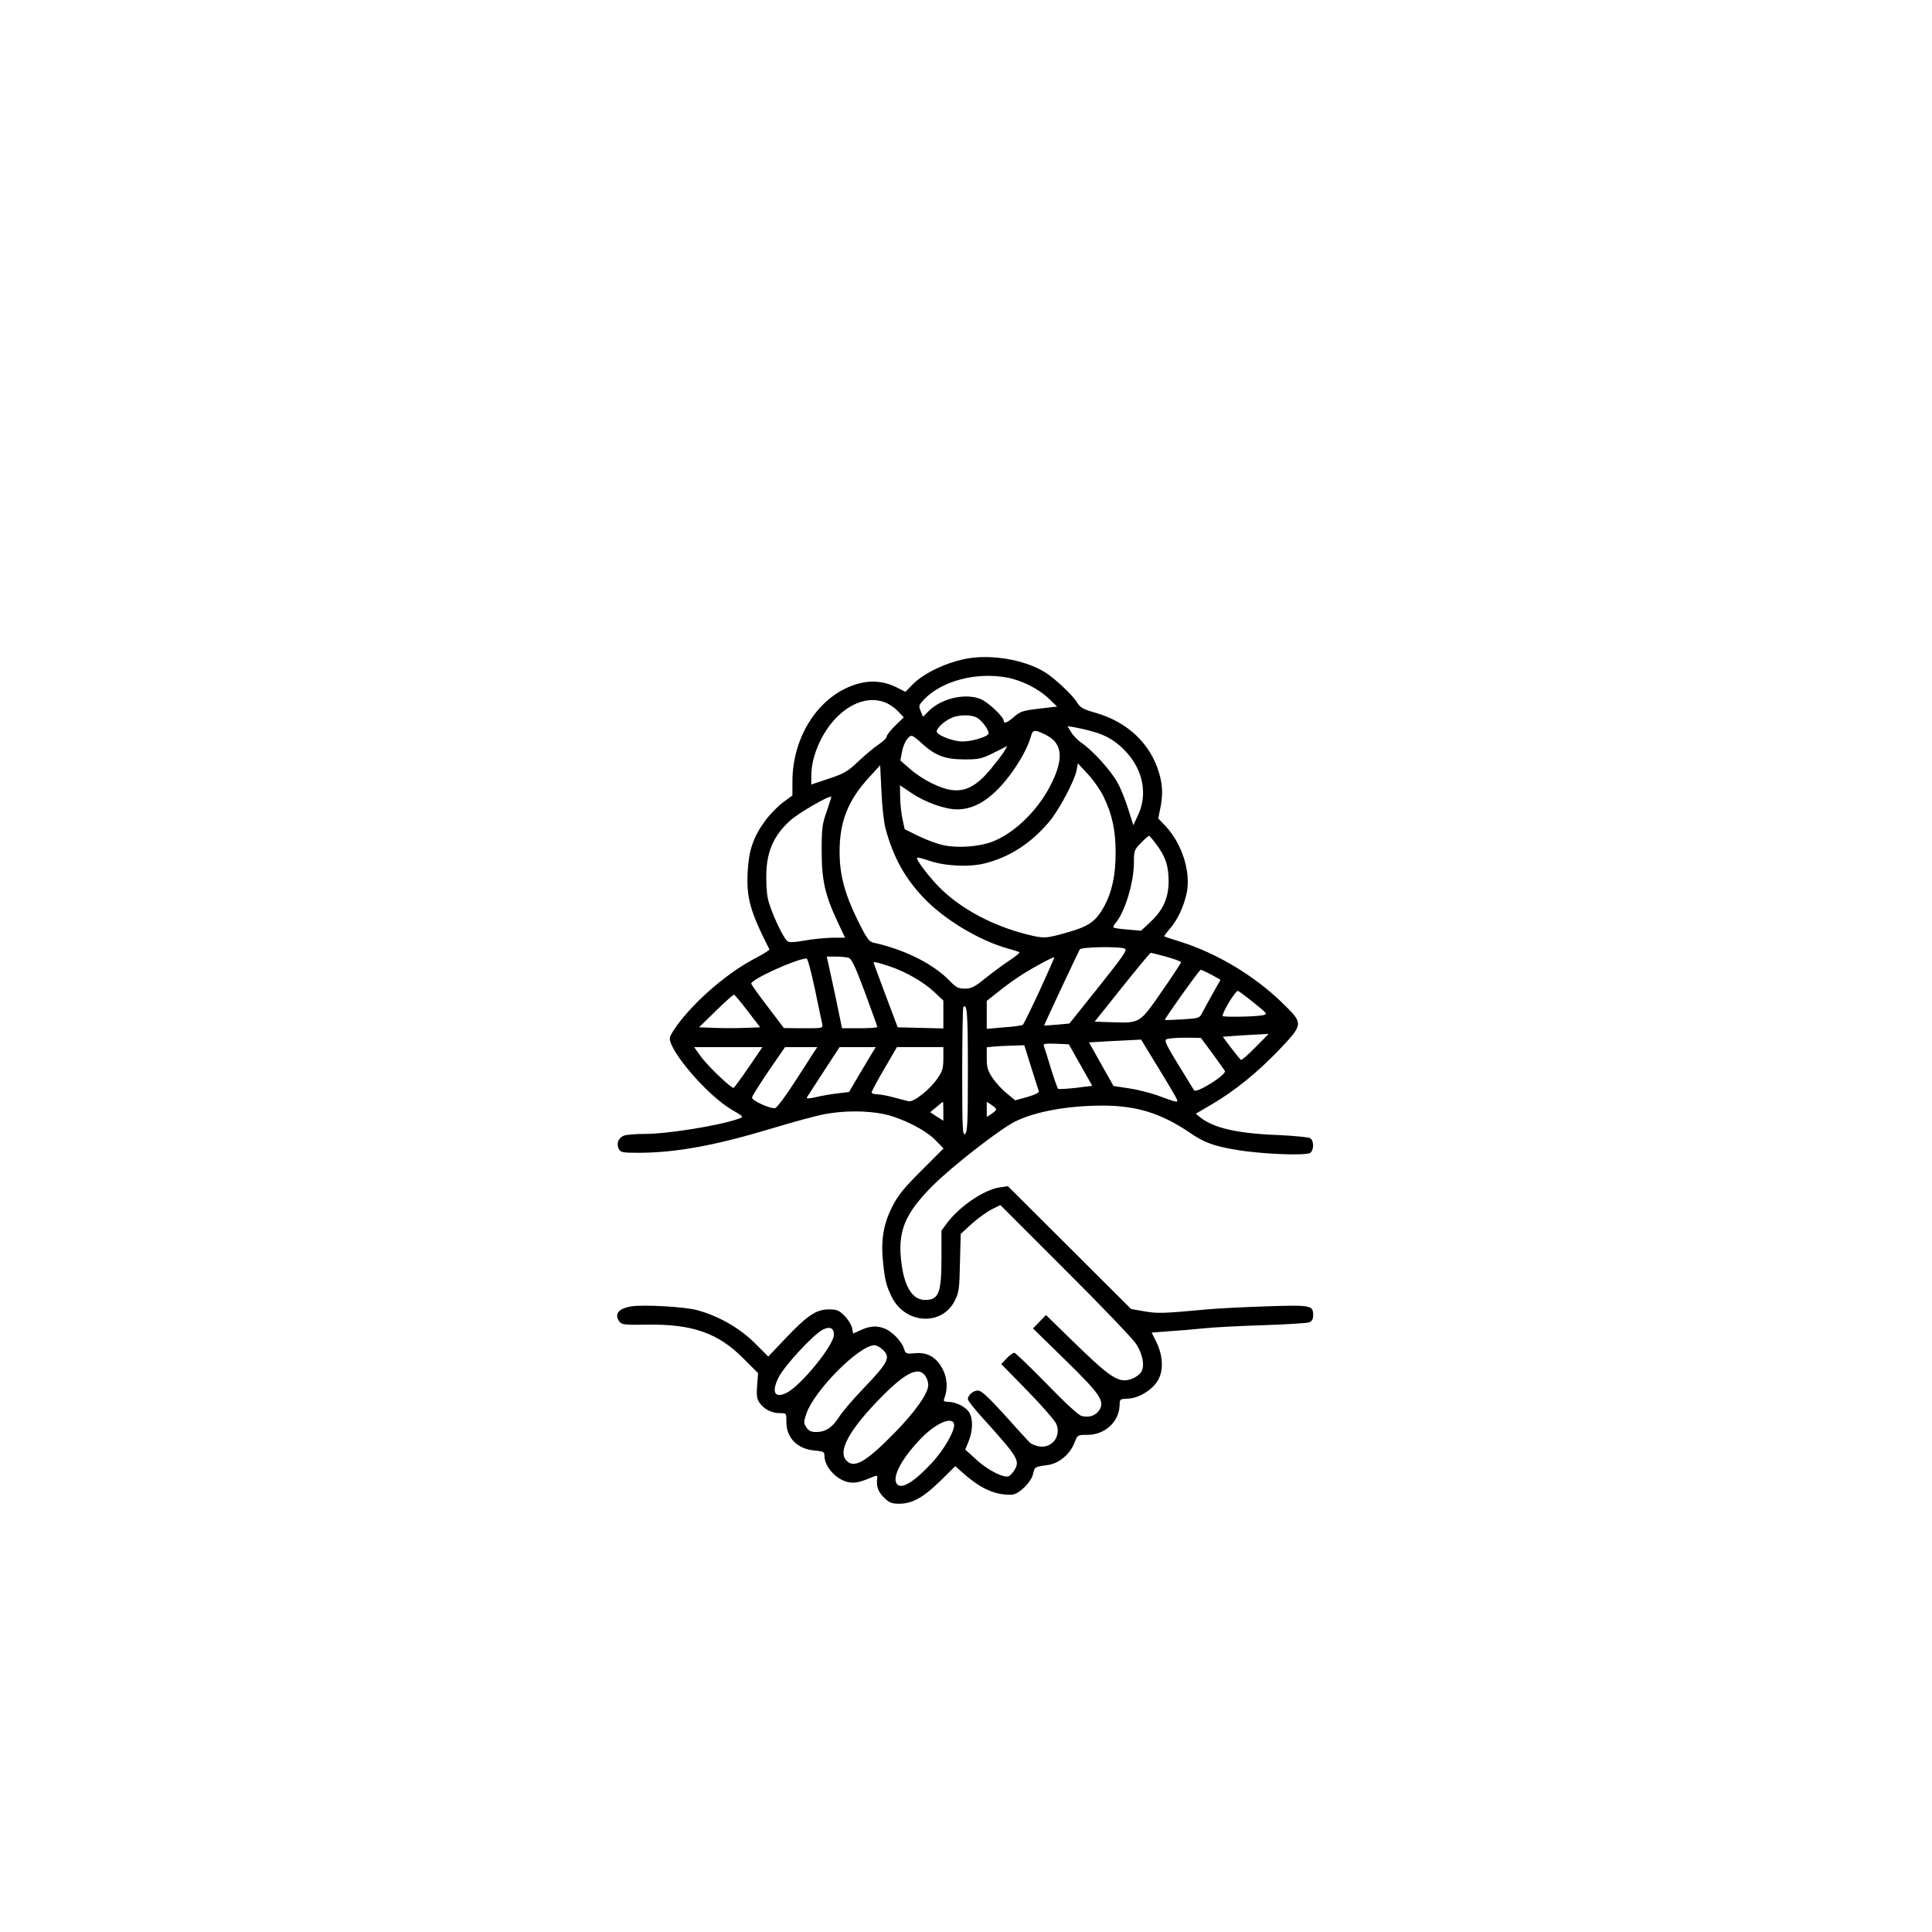 <?xml version="1.0" standalone="no"?>
<!DOCTYPE svg PUBLIC "-//W3C//DTD SVG 20010904//EN"
 "http://www.w3.org/TR/2001/REC-SVG-20010904/DTD/svg10.dtd">
<svg version="1.0" xmlns="http://www.w3.org/2000/svg"
 width="1024pt" height="1024pt" viewBox="0 0 1024 1024"
 preserveAspectRatio="xMidYMid meet">
<g transform="translate(0,1024) scale(0.1,-0.1)"
fill="#000000" stroke="none">
<path d="M5134 6751 c-109 -18 -237 -77 -298 -140 l-37 -38 -47 24 c-67 33
-136 39 -208 18 -199 -57 -343 -273 -344 -515 l0 -76 -50 -37 c-28 -21 -71
-65 -95 -98 -61 -83 -86 -155 -92 -265 -8 -141 12 -213 115 -416 2 -3 -32 -25
-75 -47 -137 -72 -289 -199 -392 -326 -34 -42 -61 -86 -61 -98 0 -72 203 -306
329 -379 61 -35 63 -38 40 -46 -96 -36 -376 -82 -502 -82 -47 0 -97 -4 -110
-9 -30 -12 -42 -43 -27 -71 10 -18 20 -20 103 -20 199 0 410 39 711 130 109
33 234 67 278 75 101 19 222 19 313 0 94 -20 220 -83 273 -138 l43 -44 -119
-119 c-98 -98 -125 -133 -156 -196 -45 -90 -58 -176 -45 -295 9 -89 18 -122
47 -180 72 -141 264 -152 332 -18 23 45 25 62 28 202 l4 153 60 55 c34 30 81
64 106 76 l44 22 344 -344 c190 -189 358 -365 375 -391 35 -54 47 -115 29
-147 -6 -13 -27 -29 -46 -37 -73 -30 -113 -4 -344 223 l-116 113 -34 -35 -35
-36 171 -167 c187 -183 211 -219 180 -267 -19 -28 -54 -40 -93 -30 -17 4 -87
69 -186 171 -88 90 -165 164 -171 164 -7 0 -25 -13 -41 -30 l-28 -30 139 -142
c77 -79 146 -158 153 -176 27 -65 -25 -131 -93 -118 -19 4 -41 13 -48 20 -7 7
-67 72 -132 145 -86 95 -125 131 -142 131 -25 0 -54 -24 -54 -46 0 -8 37 -55
83 -105 179 -198 193 -220 166 -267 -8 -14 -21 -29 -30 -35 -24 -15 -114 30
-178 90 l-55 50 18 44 c23 57 24 121 2 154 -19 30 -71 55 -112 55 -21 0 -25 4
-19 18 19 48 16 108 -7 152 -33 65 -79 93 -145 88 -51 -5 -53 -4 -63 27 -12
37 -64 90 -103 104 -41 16 -76 13 -123 -8 l-42 -19 -6 30 c-3 16 -21 45 -40
64 -29 29 -41 34 -83 34 -67 0 -115 -33 -229 -153 l-92 -97 -74 74 c-82 80
-190 141 -303 172 -67 18 -280 30 -349 20 -68 -11 -92 -41 -63 -81 13 -16 28
-18 148 -16 239 4 377 -45 510 -180 l77 -77 -5 -65 c-4 -51 -2 -70 12 -91 23
-34 64 -56 109 -56 34 0 34 -1 34 -43 -2 -86 57 -147 149 -155 48 -4 53 -7 53
-29 0 -58 64 -127 128 -139 34 -7 62 0 135 31 13 5 18 4 17 -6 -7 -45 3 -74
34 -105 29 -29 41 -34 82 -34 69 0 127 32 218 121 l79 78 50 -44 c90 -78 166
-111 251 -107 37 2 104 68 112 112 8 35 9 36 77 45 60 8 118 57 142 118 16 42
16 42 69 42 92 0 167 69 170 155 1 35 1 35 44 37 58 2 130 46 160 98 30 52 26
131 -9 202 l-25 50 91 7 c49 3 131 10 180 15 50 6 191 13 315 17 124 4 235 11
248 15 16 6 22 17 22 38 0 53 -10 55 -250 47 -121 -4 -266 -11 -323 -17 -217
-20 -255 -22 -323 -9 l-69 12 -327 326 -326 325 -41 -6 c-82 -11 -210 -97
-278 -185 l-33 -44 0 -142 c0 -190 -14 -226 -87 -226 -64 0 -107 64 -124 187
-24 172 13 267 165 419 102 102 351 296 435 339 106 53 279 85 465 85 179 0
308 -40 457 -140 79 -55 130 -74 249 -94 132 -23 374 -33 395 -16 21 17 19 67
-2 78 -10 5 -85 12 -168 16 -216 8 -342 37 -414 94 l-23 19 82 48 c123 72 243
169 358 289 132 139 132 140 19 250 -145 142 -346 263 -536 323 -47 15 -88 28
-90 30 -2 1 11 19 29 40 42 47 77 124 91 196 20 110 -27 255 -111 346 l-41 43
10 50 c15 69 14 125 -5 189 -45 156 -166 271 -334 320 -68 19 -84 28 -100 54
-27 44 -127 137 -180 167 -104 61 -269 89 -396 69z m202 -102 c78 -14 170 -60
223 -112 l44 -42 -96 -11 c-85 -10 -100 -15 -132 -43 -35 -31 -55 -39 -55 -22
0 22 -84 101 -125 117 -82 31 -205 2 -272 -64 l-31 -31 -12 30 c-12 28 -11 32
20 64 93 96 274 144 436 114z m-640 -134 c20 -8 49 -29 65 -46 l29 -31 -45
-44 c-25 -24 -45 -50 -45 -57 0 -8 -19 -27 -42 -42 -24 -16 -72 -56 -108 -90
-58 -55 -76 -65 -157 -92 l-93 -31 0 46 c0 110 62 244 147 322 80 74 172 98
249 65z m482 -79 c25 -13 62 -63 62 -83 0 -16 -86 -43 -139 -43 -46 0 -122 28
-135 49 -9 14 35 58 77 76 40 18 105 18 135 1z m612 -73 c76 -20 130 -54 183
-113 88 -98 110 -226 57 -334 l-23 -50 -27 85 c-14 46 -39 109 -56 139 -33 62
-129 169 -188 210 -23 15 -49 42 -59 60 l-19 31 39 -6 c21 -4 63 -13 93 -22z
m-228 -29 c72 -46 73 -129 2 -264 -69 -131 -190 -247 -304 -291 -70 -27 -183
-35 -259 -19 -33 7 -92 29 -133 49 l-73 36 -12 55 c-6 30 -12 83 -12 117 l-1
61 65 -44 c73 -48 175 -84 239 -84 88 1 168 48 253 149 62 75 115 166 134 228
11 39 14 42 38 37 14 -4 43 -17 63 -30z m-675 -35 c70 -64 123 -84 224 -84 78
0 92 3 156 35 l72 36 -17 -29 c-9 -16 -43 -59 -74 -97 -71 -84 -127 -115 -198
-108 -63 6 -161 55 -226 112 l-52 45 9 47 c9 46 32 84 52 84 5 0 30 -18 54
-41z m962 -281 c46 -95 64 -178 64 -298 0 -118 -19 -206 -59 -281 -45 -82 -79
-107 -193 -140 -120 -34 -126 -35 -224 -10 -175 45 -333 129 -444 234 -60 57
-141 162 -132 171 2 3 31 -5 64 -16 84 -29 213 -35 295 -14 132 33 247 108
343 223 53 65 132 214 143 270 l7 37 53 -57 c29 -31 66 -84 83 -119z m-1155
-172 c42 -151 100 -257 200 -363 110 -117 302 -232 457 -273 24 -7 48 -14 52
-17 4 -2 -18 -21 -50 -42 -32 -21 -89 -63 -128 -94 -59 -48 -76 -57 -111 -57
-33 0 -46 6 -75 36 -89 94 -242 171 -411 208 -22 5 -36 25 -82 118 -69 141
-96 242 -96 363 0 159 44 272 154 392 l61 67 7 -140 c3 -76 13 -166 22 -198z
m-312 94 c-24 -67 -27 -90 -27 -210 0 -155 18 -235 85 -377 l39 -83 -67 0
c-37 -1 -103 -7 -147 -15 -57 -10 -83 -11 -92 -3 -24 19 -91 166 -103 225 -7
31 -10 96 -8 144 5 113 43 194 124 268 44 41 211 137 220 128 1 -1 -10 -36
-24 -77z m1745 -173 c50 -66 66 -114 67 -192 1 -91 -28 -158 -96 -221 l-50
-47 -70 6 c-39 3 -73 8 -76 11 -3 3 2 14 10 23 50 57 98 216 98 322 0 62 2 67
37 103 20 21 40 38 43 38 3 0 20 -20 37 -43z m-165 -555 c15 -6 -10 -41 -138
-202 l-156 -195 -66 -6 c-37 -3 -67 -5 -68 -5 -2 1 181 390 189 404 9 13 207
17 239 4z m220 -43 c43 -12 78 -25 78 -29 0 -4 -46 -74 -103 -156 -118 -170
-113 -167 -268 -162 l-87 3 146 183 c80 100 148 182 151 182 2 0 40 -9 83 -21z
m-1686 -5 c17 -4 35 -41 88 -183 36 -98 66 -181 66 -184 0 -4 -42 -7 -94 -7
l-93 0 -12 58 c-6 31 -24 117 -40 190 l-29 132 47 0 c25 0 56 -3 67 -6z m1014
-175 c-44 -95 -84 -176 -88 -180 -4 -4 -49 -11 -99 -14 l-93 -8 0 74 0 74 58
46 c31 25 80 61 107 79 54 37 188 111 193 106 1 -2 -34 -81 -78 -177z m-1191
9 c19 -90 36 -173 39 -185 4 -23 3 -23 -99 -23 l-104 1 -85 112 c-47 61 -86
116 -88 123 -5 21 235 131 293 134 6 0 25 -73 44 -162z m394 121 c85 -28 183
-84 239 -137 l48 -45 0 -74 0 -74 -121 3 -121 3 -64 170 c-35 94 -64 171 -64
173 0 6 26 0 83 -19z m1708 -45 l48 -27 -40 -71 c-22 -39 -47 -85 -56 -102
-15 -31 -17 -31 -107 -37 -50 -3 -92 -4 -92 -3 -4 4 183 266 190 266 4 0 30
-12 57 -26z m225 -149 c73 -59 74 -60 47 -66 -35 -8 -213 -11 -213 -4 0 23 70
137 82 133 5 -2 43 -30 84 -63z m-2682 -45 l65 -85 -79 -3 c-44 -2 -117 -2
-162 0 l-83 3 90 88 c49 48 92 86 96 85 4 -2 37 -41 73 -88z m1166 -309 c0
-280 -2 -330 -15 -341 -13 -11 -15 26 -15 327 0 187 3 343 6 346 20 20 24 -35
24 -332z m1525 119 c-38 -39 -73 -69 -77 -68 -4 2 -27 30 -52 63 l-45 60 82 6
c45 3 100 6 122 7 l39 2 -69 -70z m-230 -32 c33 -45 63 -87 67 -94 12 -19
-151 -121 -163 -103 -5 8 -43 70 -85 138 -59 96 -73 125 -63 132 8 5 52 9 99
9 l85 -1 60 -81z m-286 -77 c50 -81 94 -156 98 -166 7 -21 8 -21 -105 20 -40
14 -108 31 -151 37 l-79 12 -65 115 -65 116 101 6 c56 3 118 6 139 7 l36 2 91
-149z m-412 14 l62 -110 -87 -11 c-48 -5 -90 -8 -94 -5 -3 3 -21 53 -39 111
-17 58 -34 111 -37 118 -3 10 11 12 64 10 l69 -3 62 -110z m-262 -10 c20 -64
38 -121 41 -128 3 -8 -19 -19 -60 -31 l-65 -18 -45 37 c-25 20 -59 57 -76 83
-25 37 -30 56 -30 103 l0 58 38 4 c20 2 65 4 99 5 l62 2 36 -115z m-1496 -1
c-40 -58 -76 -107 -80 -110 -10 -6 -140 117 -177 170 l-33 46 181 0 181 0 -72
-106z m344 78 c-10 -16 -56 -88 -103 -160 -46 -72 -92 -133 -101 -135 -24 -6
-124 39 -123 56 1 8 41 71 88 141 l87 126 86 0 85 0 -19 -28z m309 -4 c-11
-18 -43 -72 -71 -119 l-51 -87 -60 -7 c-34 -4 -86 -13 -115 -20 -38 -9 -52 -9
-48 -1 4 6 44 68 90 139 l83 127 96 0 96 0 -20 -32z m378 -29 c0 -51 -5 -67
-31 -105 -41 -59 -126 -127 -153 -121 -12 3 -48 12 -81 21 -32 9 -72 16 -87
16 -15 0 -28 5 -28 10 0 6 30 62 67 125 l67 115 123 0 123 0 0 -61z m0 -279
l0 -50 -35 22 -35 23 33 27 c17 15 33 28 35 28 1 0 2 -23 2 -50z m280 10 c0
-4 -11 -15 -25 -24 l-25 -16 0 40 0 40 25 -16 c14 -9 25 -20 25 -24z m-860
-1194 c0 -56 -176 -272 -252 -309 -62 -30 -80 4 -42 81 30 62 187 231 236 255
37 18 58 8 58 -27z m257 -78 c46 -43 34 -66 -106 -213 -53 -55 -109 -121 -125
-147 -35 -55 -71 -78 -120 -78 -27 0 -40 6 -52 25 -15 22 -15 28 0 72 41 122
278 361 360 363 11 0 30 -10 43 -22z m227 -140 c9 -12 16 -34 16 -48 0 -45
-68 -141 -178 -254 -154 -157 -216 -192 -257 -146 -43 47 12 153 160 308 146
153 221 194 259 140z m152 -253 c11 -29 -52 -141 -121 -213 -96 -103 -164
-141 -184 -103 -20 37 27 126 119 225 79 86 171 131 186 91z"/>
</g>
</svg>
